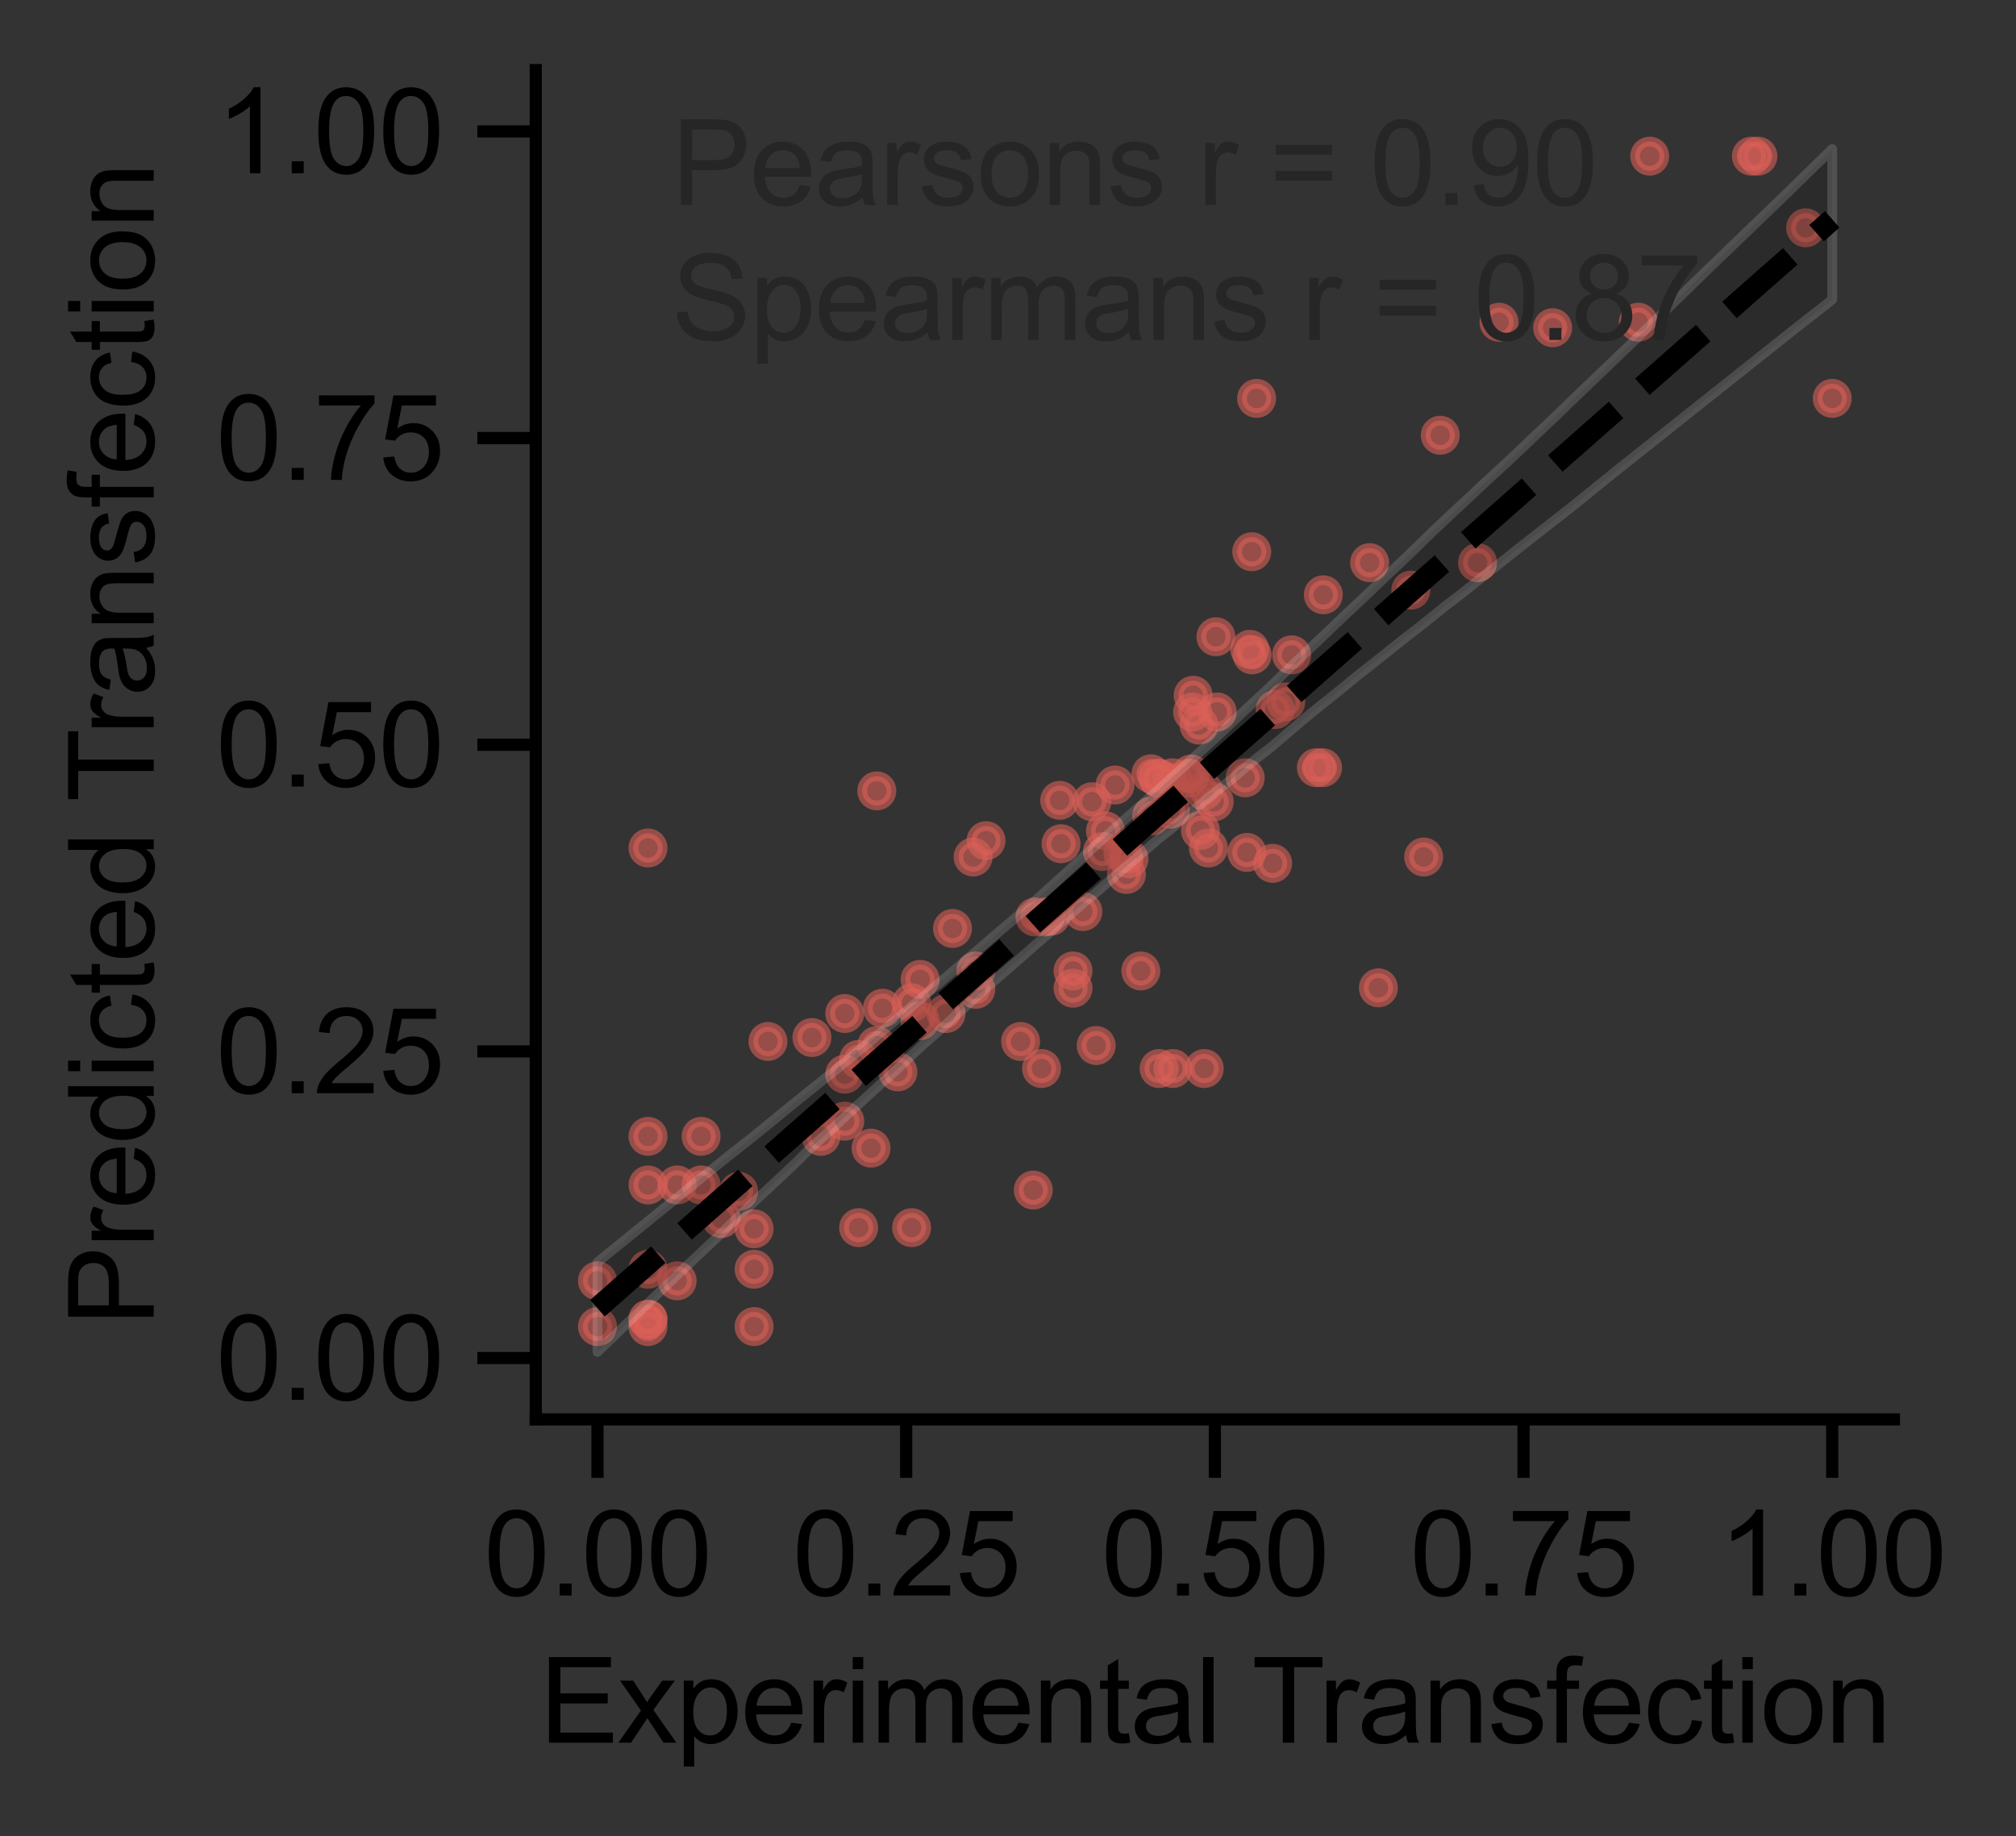 <?xml version="1.0" encoding="utf-8" standalone="no"?>
<!DOCTYPE svg PUBLIC "-//W3C//DTD SVG 1.1//EN"
  "http://www.w3.org/Graphics/SVG/1.1/DTD/svg11.dtd">
<svg xmlns:xlink="http://www.w3.org/1999/xlink" width="207.063pt" height="188.595pt" viewBox="0 0 207.063 188.595" xmlns="http://www.w3.org/2000/svg" version="1.1">
 <rect x="0" y="0" width="207.063" height="188.595" fill="#333333" stroke="none"/>
 <defs>
  <style type="text/css">*{stroke-linejoin: round; stroke-linecap: butt}</style>
 </defs>
 <g id="figure_1">
  <g id="patch_1">
   <path d="M 0 188.595 
L 207.063 188.595 
L 207.063 0 
L 0 0 
L 0 188.595 
z
" style="fill: none"/>
  </g>
  <g id="axes_1">
   <g id="patch_2">
    <path d="M 55.028 145.8 
L 194.528 145.8 
L 194.528 7.2 
L 55.028 7.2 
L 55.028 145.8 
z
" style="fill: none"/>
   </g>
   <g id="matplotlib.axis_1">
    <g id="xtick_1">
     <g id="line2d_1">
      <defs>
       <path id="m445799f1b2" d="M 0 0 
L 0 6 
" style="stroke: #000000; stroke-width: 1.25"/>
      </defs>
      <g>
       <use xlink:href="#m445799f1b2" x="61.368" y="145.8" style="stroke: #000000; stroke-width: 1.25"/>
      </g>
     </g>
     <g id="text_1">
      <!-- 0.00 -->
      <g transform="translate(49.692 163.889) scale(0.12 -0.12)">
       <defs>
        <path id="ArialMT-30" d="M 266 2259 
Q 266 3072 433 3567 
Q 600 4063 929 4331 
Q 1259 4600 1759 4600 
Q 2128 4600 2406 4451 
Q 2684 4303 2865 4023 
Q 3047 3744 3150 3342 
Q 3253 2941 3253 2259 
Q 3253 1453 3087 958 
Q 2922 463 2592 192 
Q 2263 -78 1759 -78 
Q 1097 -78 719 397 
Q 266 969 266 2259 
z
M 844 2259 
Q 844 1131 1108 757 
Q 1372 384 1759 384 
Q 2147 384 2411 759 
Q 2675 1134 2675 2259 
Q 2675 3391 2411 3762 
Q 2147 4134 1753 4134 
Q 1366 4134 1134 3806 
Q 844 3388 844 2259 
z
" transform="scale(0.016)"/>
        <path id="ArialMT-2e" d="M 581 0 
L 581 641 
L 1222 641 
L 1222 0 
L 581 0 
z
" transform="scale(0.016)"/>
       </defs>
       <use xlink:href="#ArialMT-30"/>
       <use xlink:href="#ArialMT-2e" x="55.615"/>
       <use xlink:href="#ArialMT-30" x="83.398"/>
       <use xlink:href="#ArialMT-30" x="139.014"/>
      </g>
     </g>
    </g>
    <g id="xtick_2">
     <g id="line2d_2">
      <g>
       <use xlink:href="#m445799f1b2" x="93.073" y="145.8" style="stroke: #000000; stroke-width: 1.25"/>
      </g>
     </g>
     <g id="text_2">
      <!-- 0.25 -->
      <g transform="translate(81.396 163.889) scale(0.12 -0.12)">
       <defs>
        <path id="ArialMT-32" d="M 3222 541 
L 3222 0 
L 194 0 
Q 188 203 259 391 
Q 375 700 629 1000 
Q 884 1300 1366 1694 
Q 2113 2306 2375 2664 
Q 2638 3022 2638 3341 
Q 2638 3675 2398 3904 
Q 2159 4134 1775 4134 
Q 1369 4134 1125 3890 
Q 881 3647 878 3216 
L 300 3275 
Q 359 3922 746 4261 
Q 1134 4600 1788 4600 
Q 2447 4600 2831 4234 
Q 3216 3869 3216 3328 
Q 3216 3053 3103 2787 
Q 2991 2522 2730 2228 
Q 2469 1934 1863 1422 
Q 1356 997 1212 845 
Q 1069 694 975 541 
L 3222 541 
z
" transform="scale(0.016)"/>
        <path id="ArialMT-35" d="M 266 1200 
L 856 1250 
Q 922 819 1161 601 
Q 1400 384 1738 384 
Q 2144 384 2425 690 
Q 2706 997 2706 1503 
Q 2706 1984 2436 2262 
Q 2166 2541 1728 2541 
Q 1456 2541 1237 2417 
Q 1019 2294 894 2097 
L 366 2166 
L 809 4519 
L 3088 4519 
L 3088 3981 
L 1259 3981 
L 1013 2750 
Q 1425 3038 1878 3038 
Q 2478 3038 2890 2622 
Q 3303 2206 3303 1553 
Q 3303 931 2941 478 
Q 2500 -78 1738 -78 
Q 1113 -78 717 272 
Q 322 622 266 1200 
z
" transform="scale(0.016)"/>
       </defs>
       <use xlink:href="#ArialMT-30"/>
       <use xlink:href="#ArialMT-2e" x="55.615"/>
       <use xlink:href="#ArialMT-32" x="83.398"/>
       <use xlink:href="#ArialMT-35" x="139.014"/>
      </g>
     </g>
    </g>
    <g id="xtick_3">
     <g id="line2d_3">
      <g>
       <use xlink:href="#m445799f1b2" x="124.778" y="145.8" style="stroke: #000000; stroke-width: 1.25"/>
      </g>
     </g>
     <g id="text_3">
      <!-- 0.50 -->
      <g transform="translate(113.101 163.889) scale(0.12 -0.12)">
       <use xlink:href="#ArialMT-30"/>
       <use xlink:href="#ArialMT-2e" x="55.615"/>
       <use xlink:href="#ArialMT-35" x="83.398"/>
       <use xlink:href="#ArialMT-30" x="139.014"/>
      </g>
     </g>
    </g>
    <g id="xtick_4">
     <g id="line2d_4">
      <g>
       <use xlink:href="#m445799f1b2" x="156.482" y="145.8" style="stroke: #000000; stroke-width: 1.25"/>
      </g>
     </g>
     <g id="text_4">
      <!-- 0.75 -->
      <g transform="translate(144.805 163.889) scale(0.12 -0.12)">
       <defs>
        <path id="ArialMT-37" d="M 303 3981 
L 303 4522 
L 3269 4522 
L 3269 4084 
Q 2831 3619 2401 2847 
Q 1972 2075 1738 1259 
Q 1569 684 1522 0 
L 944 0 
Q 953 541 1156 1306 
Q 1359 2072 1739 2783 
Q 2119 3494 2547 3981 
L 303 3981 
z
" transform="scale(0.016)"/>
       </defs>
       <use xlink:href="#ArialMT-30"/>
       <use xlink:href="#ArialMT-2e" x="55.615"/>
       <use xlink:href="#ArialMT-37" x="83.398"/>
       <use xlink:href="#ArialMT-35" x="139.014"/>
      </g>
     </g>
    </g>
    <g id="xtick_5">
     <g id="line2d_5">
      <g>
       <use xlink:href="#m445799f1b2" x="188.187" y="145.8" style="stroke: #000000; stroke-width: 1.25"/>
      </g>
     </g>
     <g id="text_5">
      <!-- 1.00 -->
      <g transform="translate(176.51 163.889) scale(0.12 -0.12)">
       <defs>
        <path id="ArialMT-31" d="M 2384 0 
L 1822 0 
L 1822 3584 
Q 1619 3391 1289 3197 
Q 959 3003 697 2906 
L 697 3450 
Q 1169 3672 1522 3987 
Q 1875 4303 2022 4600 
L 2384 4600 
L 2384 0 
z
" transform="scale(0.016)"/>
       </defs>
       <use xlink:href="#ArialMT-31"/>
       <use xlink:href="#ArialMT-2e" x="55.615"/>
       <use xlink:href="#ArialMT-30" x="83.398"/>
       <use xlink:href="#ArialMT-30" x="139.014"/>
      </g>
     </g>
    </g>
    <g id="text_6">
     <!-- Experimental Transfection -->
     <g transform="translate(55.415 179.01) scale(0.12 -0.12)">
      <defs>
       <path id="ArialMT-45" d="M 506 0 
L 506 4581 
L 3819 4581 
L 3819 4041 
L 1113 4041 
L 1113 2638 
L 3647 2638 
L 3647 2100 
L 1113 2100 
L 1113 541 
L 3925 541 
L 3925 0 
L 506 0 
z
" transform="scale(0.016)"/>
       <path id="ArialMT-78" d="M 47 0 
L 1259 1725 
L 138 3319 
L 841 3319 
L 1350 2541 
Q 1494 2319 1581 2169 
Q 1719 2375 1834 2534 
L 2394 3319 
L 3066 3319 
L 1919 1756 
L 3153 0 
L 2463 0 
L 1781 1031 
L 1600 1309 
L 728 0 
L 47 0 
z
" transform="scale(0.016)"/>
       <path id="ArialMT-70" d="M 422 -1272 
L 422 3319 
L 934 3319 
L 934 2888 
Q 1116 3141 1344 3267 
Q 1572 3394 1897 3394 
Q 2322 3394 2647 3175 
Q 2972 2956 3137 2557 
Q 3303 2159 3303 1684 
Q 3303 1175 3120 767 
Q 2938 359 2589 142 
Q 2241 -75 1856 -75 
Q 1575 -75 1351 44 
Q 1128 163 984 344 
L 984 -1272 
L 422 -1272 
z
M 931 1641 
Q 931 1000 1190 694 
Q 1450 388 1819 388 
Q 2194 388 2461 705 
Q 2728 1022 2728 1688 
Q 2728 2322 2467 2637 
Q 2206 2953 1844 2953 
Q 1484 2953 1207 2617 
Q 931 2281 931 1641 
z
" transform="scale(0.016)"/>
       <path id="ArialMT-65" d="M 2694 1069 
L 3275 997 
Q 3138 488 2766 206 
Q 2394 -75 1816 -75 
Q 1088 -75 661 373 
Q 234 822 234 1631 
Q 234 2469 665 2931 
Q 1097 3394 1784 3394 
Q 2450 3394 2872 2941 
Q 3294 2488 3294 1666 
Q 3294 1616 3291 1516 
L 816 1516 
Q 847 969 1125 678 
Q 1403 388 1819 388 
Q 2128 388 2347 550 
Q 2566 713 2694 1069 
z
M 847 1978 
L 2700 1978 
Q 2663 2397 2488 2606 
Q 2219 2931 1791 2931 
Q 1403 2931 1139 2672 
Q 875 2413 847 1978 
z
" transform="scale(0.016)"/>
       <path id="ArialMT-72" d="M 416 0 
L 416 3319 
L 922 3319 
L 922 2816 
Q 1116 3169 1280 3281 
Q 1444 3394 1641 3394 
Q 1925 3394 2219 3213 
L 2025 2691 
Q 1819 2813 1613 2813 
Q 1428 2813 1281 2702 
Q 1134 2591 1072 2394 
Q 978 2094 978 1738 
L 978 0 
L 416 0 
z
" transform="scale(0.016)"/>
       <path id="ArialMT-69" d="M 425 3934 
L 425 4581 
L 988 4581 
L 988 3934 
L 425 3934 
z
M 425 0 
L 425 3319 
L 988 3319 
L 988 0 
L 425 0 
z
" transform="scale(0.016)"/>
       <path id="ArialMT-6d" d="M 422 0 
L 422 3319 
L 925 3319 
L 925 2853 
Q 1081 3097 1340 3245 
Q 1600 3394 1931 3394 
Q 2300 3394 2536 3241 
Q 2772 3088 2869 2813 
Q 3263 3394 3894 3394 
Q 4388 3394 4653 3120 
Q 4919 2847 4919 2278 
L 4919 0 
L 4359 0 
L 4359 2091 
Q 4359 2428 4304 2576 
Q 4250 2725 4106 2815 
Q 3963 2906 3769 2906 
Q 3419 2906 3187 2673 
Q 2956 2441 2956 1928 
L 2956 0 
L 2394 0 
L 2394 2156 
Q 2394 2531 2256 2718 
Q 2119 2906 1806 2906 
Q 1569 2906 1367 2781 
Q 1166 2656 1075 2415 
Q 984 2175 984 1722 
L 984 0 
L 422 0 
z
" transform="scale(0.016)"/>
       <path id="ArialMT-6e" d="M 422 0 
L 422 3319 
L 928 3319 
L 928 2847 
Q 1294 3394 1984 3394 
Q 2284 3394 2536 3286 
Q 2788 3178 2913 3003 
Q 3038 2828 3088 2588 
Q 3119 2431 3119 2041 
L 3119 0 
L 2556 0 
L 2556 2019 
Q 2556 2363 2490 2533 
Q 2425 2703 2258 2804 
Q 2091 2906 1866 2906 
Q 1506 2906 1245 2678 
Q 984 2450 984 1813 
L 984 0 
L 422 0 
z
" transform="scale(0.016)"/>
       <path id="ArialMT-74" d="M 1650 503 
L 1731 6 
Q 1494 -44 1306 -44 
Q 1000 -44 831 53 
Q 663 150 594 308 
Q 525 466 525 972 
L 525 2881 
L 113 2881 
L 113 3319 
L 525 3319 
L 525 4141 
L 1084 4478 
L 1084 3319 
L 1650 3319 
L 1650 2881 
L 1084 2881 
L 1084 941 
Q 1084 700 1114 631 
Q 1144 563 1211 522 
Q 1278 481 1403 481 
Q 1497 481 1650 503 
z
" transform="scale(0.016)"/>
       <path id="ArialMT-61" d="M 2588 409 
Q 2275 144 1986 34 
Q 1697 -75 1366 -75 
Q 819 -75 525 192 
Q 231 459 231 875 
Q 231 1119 342 1320 
Q 453 1522 633 1644 
Q 813 1766 1038 1828 
Q 1203 1872 1538 1913 
Q 2219 1994 2541 2106 
Q 2544 2222 2544 2253 
Q 2544 2597 2384 2738 
Q 2169 2928 1744 2928 
Q 1347 2928 1158 2789 
Q 969 2650 878 2297 
L 328 2372 
Q 403 2725 575 2942 
Q 747 3159 1072 3276 
Q 1397 3394 1825 3394 
Q 2250 3394 2515 3294 
Q 2781 3194 2906 3042 
Q 3031 2891 3081 2659 
Q 3109 2516 3109 2141 
L 3109 1391 
Q 3109 606 3145 398 
Q 3181 191 3288 0 
L 2700 0 
Q 2613 175 2588 409 
z
M 2541 1666 
Q 2234 1541 1622 1453 
Q 1275 1403 1131 1340 
Q 988 1278 909 1158 
Q 831 1038 831 891 
Q 831 666 1001 516 
Q 1172 366 1500 366 
Q 1825 366 2078 508 
Q 2331 650 2450 897 
Q 2541 1088 2541 1459 
L 2541 1666 
z
" transform="scale(0.016)"/>
       <path id="ArialMT-6c" d="M 409 0 
L 409 4581 
L 972 4581 
L 972 0 
L 409 0 
z
" transform="scale(0.016)"/>
       <path id="ArialMT-20" transform="scale(0.016)"/>
       <path id="ArialMT-54" d="M 1659 0 
L 1659 4041 
L 150 4041 
L 150 4581 
L 3781 4581 
L 3781 4041 
L 2266 4041 
L 2266 0 
L 1659 0 
z
" transform="scale(0.016)"/>
       <path id="ArialMT-73" d="M 197 991 
L 753 1078 
Q 800 744 1014 566 
Q 1228 388 1613 388 
Q 2000 388 2187 545 
Q 2375 703 2375 916 
Q 2375 1106 2209 1216 
Q 2094 1291 1634 1406 
Q 1016 1563 777 1677 
Q 538 1791 414 1992 
Q 291 2194 291 2438 
Q 291 2659 392 2848 
Q 494 3038 669 3163 
Q 800 3259 1026 3326 
Q 1253 3394 1513 3394 
Q 1903 3394 2198 3281 
Q 2494 3169 2634 2976 
Q 2775 2784 2828 2463 
L 2278 2388 
Q 2241 2644 2061 2787 
Q 1881 2931 1553 2931 
Q 1166 2931 1000 2803 
Q 834 2675 834 2503 
Q 834 2394 903 2306 
Q 972 2216 1119 2156 
Q 1203 2125 1616 2013 
Q 2213 1853 2448 1751 
Q 2684 1650 2818 1456 
Q 2953 1263 2953 975 
Q 2953 694 2789 445 
Q 2625 197 2315 61 
Q 2006 -75 1616 -75 
Q 969 -75 630 194 
Q 291 463 197 991 
z
" transform="scale(0.016)"/>
       <path id="ArialMT-66" d="M 556 0 
L 556 2881 
L 59 2881 
L 59 3319 
L 556 3319 
L 556 3672 
Q 556 4006 616 4169 
Q 697 4388 901 4523 
Q 1106 4659 1475 4659 
Q 1713 4659 2000 4603 
L 1916 4113 
Q 1741 4144 1584 4144 
Q 1328 4144 1222 4034 
Q 1116 3925 1116 3625 
L 1116 3319 
L 1763 3319 
L 1763 2881 
L 1116 2881 
L 1116 0 
L 556 0 
z
" transform="scale(0.016)"/>
       <path id="ArialMT-63" d="M 2588 1216 
L 3141 1144 
Q 3050 572 2676 248 
Q 2303 -75 1759 -75 
Q 1078 -75 664 370 
Q 250 816 250 1647 
Q 250 2184 428 2587 
Q 606 2991 970 3192 
Q 1334 3394 1763 3394 
Q 2303 3394 2647 3120 
Q 2991 2847 3088 2344 
L 2541 2259 
Q 2463 2594 2264 2762 
Q 2066 2931 1784 2931 
Q 1359 2931 1093 2626 
Q 828 2322 828 1663 
Q 828 994 1084 691 
Q 1341 388 1753 388 
Q 2084 388 2306 591 
Q 2528 794 2588 1216 
z
" transform="scale(0.016)"/>
       <path id="ArialMT-6f" d="M 213 1659 
Q 213 2581 725 3025 
Q 1153 3394 1769 3394 
Q 2453 3394 2887 2945 
Q 3322 2497 3322 1706 
Q 3322 1066 3130 698 
Q 2938 331 2570 128 
Q 2203 -75 1769 -75 
Q 1072 -75 642 372 
Q 213 819 213 1659 
z
M 791 1659 
Q 791 1022 1069 705 
Q 1347 388 1769 388 
Q 2188 388 2466 706 
Q 2744 1025 2744 1678 
Q 2744 2294 2464 2611 
Q 2184 2928 1769 2928 
Q 1347 2928 1069 2612 
Q 791 2297 791 1659 
z
" transform="scale(0.016)"/>
      </defs>
      <use xlink:href="#ArialMT-45"/>
      <use xlink:href="#ArialMT-78" x="66.699"/>
      <use xlink:href="#ArialMT-70" x="116.699"/>
      <use xlink:href="#ArialMT-65" x="172.314"/>
      <use xlink:href="#ArialMT-72" x="227.93"/>
      <use xlink:href="#ArialMT-69" x="261.23"/>
      <use xlink:href="#ArialMT-6d" x="283.447"/>
      <use xlink:href="#ArialMT-65" x="366.748"/>
      <use xlink:href="#ArialMT-6e" x="422.363"/>
      <use xlink:href="#ArialMT-74" x="477.979"/>
      <use xlink:href="#ArialMT-61" x="505.762"/>
      <use xlink:href="#ArialMT-6c" x="561.377"/>
      <use xlink:href="#ArialMT-20" x="583.594"/>
      <use xlink:href="#ArialMT-54" x="609.627"/>
      <use xlink:href="#ArialMT-72" x="666.961"/>
      <use xlink:href="#ArialMT-61" x="700.262"/>
      <use xlink:href="#ArialMT-6e" x="755.877"/>
      <use xlink:href="#ArialMT-73" x="811.492"/>
      <use xlink:href="#ArialMT-66" x="861.492"/>
      <use xlink:href="#ArialMT-65" x="889.275"/>
      <use xlink:href="#ArialMT-63" x="944.891"/>
      <use xlink:href="#ArialMT-74" x="994.891"/>
      <use xlink:href="#ArialMT-69" x="1022.674"/>
      <use xlink:href="#ArialMT-6f" x="1044.891"/>
      <use xlink:href="#ArialMT-6e" x="1100.506"/>
     </g>
    </g>
   </g>
   <g id="matplotlib.axis_2">
    <g id="ytick_1">
     <g id="line2d_6">
      <defs>
       <path id="m6c97e831ec" d="M 0 0 
L -6 0 
" style="stroke: #000000; stroke-width: 1.25"/>
      </defs>
      <g>
       <use xlink:href="#m6c97e831ec" x="55.028" y="139.5" style="stroke: #000000; stroke-width: 1.25"/>
      </g>
     </g>
     <g id="text_7">
      <!-- 0.00 -->
      <g transform="translate(22.174 143.795) scale(0.12 -0.12)">
       <use xlink:href="#ArialMT-30"/>
       <use xlink:href="#ArialMT-2e" x="55.615"/>
       <use xlink:href="#ArialMT-30" x="83.398"/>
       <use xlink:href="#ArialMT-30" x="139.014"/>
      </g>
     </g>
    </g>
    <g id="ytick_2">
     <g id="line2d_7">
      <g>
       <use xlink:href="#m6c97e831ec" x="55.028" y="108" style="stroke: #000000; stroke-width: 1.25"/>
      </g>
     </g>
     <g id="text_8">
      <!-- 0.25 -->
      <g transform="translate(22.174 112.295) scale(0.12 -0.12)">
       <use xlink:href="#ArialMT-30"/>
       <use xlink:href="#ArialMT-2e" x="55.615"/>
       <use xlink:href="#ArialMT-32" x="83.398"/>
       <use xlink:href="#ArialMT-35" x="139.014"/>
      </g>
     </g>
    </g>
    <g id="ytick_3">
     <g id="line2d_8">
      <g>
       <use xlink:href="#m6c97e831ec" x="55.028" y="76.5" style="stroke: #000000; stroke-width: 1.25"/>
      </g>
     </g>
     <g id="text_9">
      <!-- 0.50 -->
      <g transform="translate(22.174 80.795) scale(0.12 -0.12)">
       <use xlink:href="#ArialMT-30"/>
       <use xlink:href="#ArialMT-2e" x="55.615"/>
       <use xlink:href="#ArialMT-35" x="83.398"/>
       <use xlink:href="#ArialMT-30" x="139.014"/>
      </g>
     </g>
    </g>
    <g id="ytick_4">
     <g id="line2d_9">
      <g>
       <use xlink:href="#m6c97e831ec" x="55.028" y="45" style="stroke: #000000; stroke-width: 1.25"/>
      </g>
     </g>
     <g id="text_10">
      <!-- 0.75 -->
      <g transform="translate(22.174 49.295) scale(0.12 -0.12)">
       <use xlink:href="#ArialMT-30"/>
       <use xlink:href="#ArialMT-2e" x="55.615"/>
       <use xlink:href="#ArialMT-37" x="83.398"/>
       <use xlink:href="#ArialMT-35" x="139.014"/>
      </g>
     </g>
    </g>
    <g id="ytick_5">
     <g id="line2d_10">
      <g>
       <use xlink:href="#m6c97e831ec" x="55.028" y="13.5" style="stroke: #000000; stroke-width: 1.25"/>
      </g>
     </g>
     <g id="text_11">
      <!-- 1.00 -->
      <g transform="translate(22.174 17.795) scale(0.12 -0.12)">
       <use xlink:href="#ArialMT-31"/>
       <use xlink:href="#ArialMT-2e" x="55.615"/>
       <use xlink:href="#ArialMT-30" x="83.398"/>
       <use xlink:href="#ArialMT-30" x="139.014"/>
      </g>
     </g>
    </g>
    <g id="text_12">
     <!-- Predicted Transfection -->
     <g transform="translate(15.789 136.195) rotate(-90) scale(0.12 -0.12)">
      <defs>
       <path id="ArialMT-50" d="M 494 0 
L 494 4581 
L 2222 4581 
Q 2678 4581 2919 4538 
Q 3256 4481 3484 4323 
Q 3713 4166 3852 3881 
Q 3991 3597 3991 3256 
Q 3991 2672 3619 2267 
Q 3247 1863 2275 1863 
L 1100 1863 
L 1100 0 
L 494 0 
z
M 1100 2403 
L 2284 2403 
Q 2872 2403 3119 2622 
Q 3366 2841 3366 3238 
Q 3366 3525 3220 3729 
Q 3075 3934 2838 4000 
Q 2684 4041 2272 4041 
L 1100 4041 
L 1100 2403 
z
" transform="scale(0.016)"/>
       <path id="ArialMT-64" d="M 2575 0 
L 2575 419 
Q 2259 -75 1647 -75 
Q 1250 -75 917 144 
Q 584 363 401 755 
Q 219 1147 219 1656 
Q 219 2153 384 2558 
Q 550 2963 881 3178 
Q 1213 3394 1622 3394 
Q 1922 3394 2156 3267 
Q 2391 3141 2538 2938 
L 2538 4581 
L 3097 4581 
L 3097 0 
L 2575 0 
z
M 797 1656 
Q 797 1019 1065 703 
Q 1334 388 1700 388 
Q 2069 388 2326 689 
Q 2584 991 2584 1609 
Q 2584 2291 2321 2609 
Q 2059 2928 1675 2928 
Q 1300 2928 1048 2622 
Q 797 2316 797 1656 
z
" transform="scale(0.016)"/>
      </defs>
      <use xlink:href="#ArialMT-50"/>
      <use xlink:href="#ArialMT-72" x="66.699"/>
      <use xlink:href="#ArialMT-65" x="100"/>
      <use xlink:href="#ArialMT-64" x="155.615"/>
      <use xlink:href="#ArialMT-69" x="211.23"/>
      <use xlink:href="#ArialMT-63" x="233.447"/>
      <use xlink:href="#ArialMT-74" x="283.447"/>
      <use xlink:href="#ArialMT-65" x="311.23"/>
      <use xlink:href="#ArialMT-64" x="366.846"/>
      <use xlink:href="#ArialMT-20" x="422.461"/>
      <use xlink:href="#ArialMT-54" x="448.494"/>
      <use xlink:href="#ArialMT-72" x="505.828"/>
      <use xlink:href="#ArialMT-61" x="539.129"/>
      <use xlink:href="#ArialMT-6e" x="594.744"/>
      <use xlink:href="#ArialMT-73" x="650.359"/>
      <use xlink:href="#ArialMT-66" x="700.359"/>
      <use xlink:href="#ArialMT-65" x="728.143"/>
      <use xlink:href="#ArialMT-63" x="783.758"/>
      <use xlink:href="#ArialMT-74" x="833.758"/>
      <use xlink:href="#ArialMT-69" x="861.541"/>
      <use xlink:href="#ArialMT-6f" x="883.758"/>
      <use xlink:href="#ArialMT-6e" x="939.373"/>
     </g>
    </g>
   </g>
   <g id="PathCollection_1">
    <defs>
     <path id="m1eb60a0c6a" d="M 0 1.5 
C 0.398 1.5 0.779 1.342 1.061 1.061 
C 1.342 0.779 1.5 0.398 1.5 0 
C 1.5 -0.398 1.342 -0.779 1.061 -1.061 
C 0.779 -1.342 0.398 -1.5 0 -1.5 
C -0.398 -1.5 -0.779 -1.342 -1.061 -1.061 
C -1.342 -0.779 -1.5 -0.398 -1.5 0 
C -1.5 0.398 -1.342 0.779 -1.061 1.061 
C -0.779 1.342 -0.398 1.5 0 1.5 
z
" style="stroke: #db5f57; stroke-opacity: 0.6"/>
    </defs>
    <g clip-path="url(#pd44550570e)">
     <use xlink:href="#m1eb60a0c6a" x="111.22" y="93.634" style="fill: #db5f57; fill-opacity: 0.6; stroke: #db5f57; stroke-opacity: 0.6"/>
     <use xlink:href="#m1eb60a0c6a" x="89.465" y="117.936" style="fill: #db5f57; fill-opacity: 0.6; stroke: #db5f57; stroke-opacity: 0.6"/>
     <use xlink:href="#m1eb60a0c6a" x="146.223" y="88.032" style="fill: #db5f57; fill-opacity: 0.6; stroke: #db5f57; stroke-opacity: 0.6"/>
     <use xlink:href="#m1eb60a0c6a" x="153.963" y="33.098" style="fill: #db5f57; fill-opacity: 0.6; stroke: #db5f57; stroke-opacity: 0.6"/>
     <use xlink:href="#m1eb60a0c6a" x="118.22" y="79.482" style="fill: #db5f57; fill-opacity: 0.6; stroke: #db5f57; stroke-opacity: 0.6"/>
     <use xlink:href="#m1eb60a0c6a" x="77.452" y="130.378" style="fill: #db5f57; fill-opacity: 0.6; stroke: #db5f57; stroke-opacity: 0.6"/>
     <use xlink:href="#m1eb60a0c6a" x="72.01" y="116.724" style="fill: #db5f57; fill-opacity: 0.6; stroke: #db5f57; stroke-opacity: 0.6"/>
     <use xlink:href="#m1eb60a0c6a" x="86.764" y="115.167" style="fill: #db5f57; fill-opacity: 0.6; stroke: #db5f57; stroke-opacity: 0.6"/>
     <use xlink:href="#m1eb60a0c6a" x="115.694" y="89.824" style="fill: #db5f57; fill-opacity: 0.6; stroke: #db5f57; stroke-opacity: 0.6"/>
     <use xlink:href="#m1eb60a0c6a" x="180.554" y="16.04" style="fill: #db5f57; fill-opacity: 0.6; stroke: #db5f57; stroke-opacity: 0.6"/>
     <use xlink:href="#m1eb60a0c6a" x="132.665" y="67.266" style="fill: #db5f57; fill-opacity: 0.6; stroke: #db5f57; stroke-opacity: 0.6"/>
     <use xlink:href="#m1eb60a0c6a" x="135.836" y="78.856" style="fill: #db5f57; fill-opacity: 0.6; stroke: #db5f57; stroke-opacity: 0.6"/>
     <use xlink:href="#m1eb60a0c6a" x="124.119" y="87.105" style="fill: #db5f57; fill-opacity: 0.6; stroke: #db5f57; stroke-opacity: 0.6"/>
     <use xlink:href="#m1eb60a0c6a" x="99.946" y="88.032" style="fill: #db5f57; fill-opacity: 0.6; stroke: #db5f57; stroke-opacity: 0.6"/>
     <use xlink:href="#m1eb60a0c6a" x="66.555" y="87.105" style="fill: #db5f57; fill-opacity: 0.6; stroke: #db5f57; stroke-opacity: 0.6"/>
     <use xlink:href="#m1eb60a0c6a" x="93.631" y="103.008" style="fill: #db5f57; fill-opacity: 0.6; stroke: #db5f57; stroke-opacity: 0.6"/>
     <use xlink:href="#m1eb60a0c6a" x="90.634" y="103.564" style="fill: #db5f57; fill-opacity: 0.6; stroke: #db5f57; stroke-opacity: 0.6"/>
     <use xlink:href="#m1eb60a0c6a" x="66.555" y="135.518" style="fill: #db5f57; fill-opacity: 0.6; stroke: #db5f57; stroke-opacity: 0.6"/>
     <use xlink:href="#m1eb60a0c6a" x="124.71" y="82.354" style="fill: #db5f57; fill-opacity: 0.6; stroke: #db5f57; stroke-opacity: 0.6"/>
     <use xlink:href="#m1eb60a0c6a" x="128.365" y="66.701" style="fill: #db5f57; fill-opacity: 0.6; stroke: #db5f57; stroke-opacity: 0.6"/>
     <use xlink:href="#m1eb60a0c6a" x="168.273" y="33.098" style="fill: #db5f57; fill-opacity: 0.6; stroke: #db5f57; stroke-opacity: 0.6"/>
     <use xlink:href="#m1eb60a0c6a" x="159.472" y="33.663" style="fill: #db5f57; fill-opacity: 0.6; stroke: #db5f57; stroke-opacity: 0.6"/>
     <use xlink:href="#m1eb60a0c6a" x="130.972" y="72.878" style="fill: #db5f57; fill-opacity: 0.6; stroke: #db5f57; stroke-opacity: 0.6"/>
     <use xlink:href="#m1eb60a0c6a" x="115.345" y="87.681" style="fill: #db5f57; fill-opacity: 0.6; stroke: #db5f57; stroke-opacity: 0.6"/>
     <use xlink:href="#m1eb60a0c6a" x="94.504" y="100.602" style="fill: #db5f57; fill-opacity: 0.6; stroke: #db5f57; stroke-opacity: 0.6"/>
     <use xlink:href="#m1eb60a0c6a" x="113.544" y="85.341" style="fill: #db5f57; fill-opacity: 0.6; stroke: #db5f57; stroke-opacity: 0.6"/>
     <use xlink:href="#m1eb60a0c6a" x="66.555" y="136.263" style="fill: #db5f57; fill-opacity: 0.6; stroke: #db5f57; stroke-opacity: 0.6"/>
     <use xlink:href="#m1eb60a0c6a" x="100.228" y="99.736" style="fill: #db5f57; fill-opacity: 0.6; stroke: #db5f57; stroke-opacity: 0.6"/>
     <use xlink:href="#m1eb60a0c6a" x="118.919" y="79.924" style="fill: #db5f57; fill-opacity: 0.6; stroke: #db5f57; stroke-opacity: 0.6"/>
     <use xlink:href="#m1eb60a0c6a" x="113.235" y="87.464" style="fill: #db5f57; fill-opacity: 0.6; stroke: #db5f57; stroke-opacity: 0.6"/>
     <use xlink:href="#m1eb60a0c6a" x="86.764" y="104.108" style="fill: #db5f57; fill-opacity: 0.6; stroke: #db5f57; stroke-opacity: 0.6"/>
     <use xlink:href="#m1eb60a0c6a" x="127.895" y="79.894" style="fill: #db5f57; fill-opacity: 0.6; stroke: #db5f57; stroke-opacity: 0.6"/>
     <use xlink:href="#m1eb60a0c6a" x="123.689" y="109.759" style="fill: #db5f57; fill-opacity: 0.6; stroke: #db5f57; stroke-opacity: 0.6"/>
     <use xlink:href="#m1eb60a0c6a" x="120.222" y="83.122" style="fill: #db5f57; fill-opacity: 0.6; stroke: #db5f57; stroke-opacity: 0.6"/>
     <use xlink:href="#m1eb60a0c6a" x="128.567" y="56.675" style="fill: #db5f57; fill-opacity: 0.6; stroke: #db5f57; stroke-opacity: 0.6"/>
     <use xlink:href="#m1eb60a0c6a" x="88.189" y="126.103" style="fill: #db5f57; fill-opacity: 0.6; stroke: #db5f57; stroke-opacity: 0.6"/>
     <use xlink:href="#m1eb60a0c6a" x="144.906" y="60.62" style="fill: #db5f57; fill-opacity: 0.6; stroke: #db5f57; stroke-opacity: 0.6"/>
     <use xlink:href="#m1eb60a0c6a" x="75.867" y="122.372" style="fill: #db5f57; fill-opacity: 0.6; stroke: #db5f57; stroke-opacity: 0.6"/>
     <use xlink:href="#m1eb60a0c6a" x="88.189" y="108.821" style="fill: #db5f57; fill-opacity: 0.6; stroke: #db5f57; stroke-opacity: 0.6"/>
     <use xlink:href="#m1eb60a0c6a" x="122.332" y="79.504" style="fill: #db5f57; fill-opacity: 0.6; stroke: #db5f57; stroke-opacity: 0.6"/>
     <use xlink:href="#m1eb60a0c6a" x="120.464" y="109.759" style="fill: #db5f57; fill-opacity: 0.6; stroke: #db5f57; stroke-opacity: 0.6"/>
     <use xlink:href="#m1eb60a0c6a" x="135.205" y="78.856" style="fill: #db5f57; fill-opacity: 0.6; stroke: #db5f57; stroke-opacity: 0.6"/>
     <use xlink:href="#m1eb60a0c6a" x="112.147" y="82.354" style="fill: #db5f57; fill-opacity: 0.6; stroke: #db5f57; stroke-opacity: 0.6"/>
     <use xlink:href="#m1eb60a0c6a" x="107.941" y="94.113" style="fill: #db5f57; fill-opacity: 0.6; stroke: #db5f57; stroke-opacity: 0.6"/>
     <use xlink:href="#m1eb60a0c6a" x="93.631" y="126.103" style="fill: #db5f57; fill-opacity: 0.6; stroke: #db5f57; stroke-opacity: 0.6"/>
     <use xlink:href="#m1eb60a0c6a" x="110.212" y="99.736" style="fill: #db5f57; fill-opacity: 0.6; stroke: #db5f57; stroke-opacity: 0.6"/>
     <use xlink:href="#m1eb60a0c6a" x="97.836" y="95.372" style="fill: #db5f57; fill-opacity: 0.6; stroke: #db5f57; stroke-opacity: 0.6"/>
     <use xlink:href="#m1eb60a0c6a" x="185.459" y="23.401" style="fill: #db5f57; fill-opacity: 0.6; stroke: #db5f57; stroke-opacity: 0.6"/>
     <use xlink:href="#m1eb60a0c6a" x="179.883" y="16.04" style="fill: #db5f57; fill-opacity: 0.6; stroke: #db5f57; stroke-opacity: 0.6"/>
     <use xlink:href="#m1eb60a0c6a" x="104.824" y="106.979" style="fill: #db5f57; fill-opacity: 0.6; stroke: #db5f57; stroke-opacity: 0.6"/>
     <use xlink:href="#m1eb60a0c6a" x="66.555" y="130.378" style="fill: #db5f57; fill-opacity: 0.6; stroke: #db5f57; stroke-opacity: 0.6"/>
     <use xlink:href="#m1eb60a0c6a" x="78.877" y="106.979" style="fill: #db5f57; fill-opacity: 0.6; stroke: #db5f57; stroke-opacity: 0.6"/>
     <use xlink:href="#m1eb60a0c6a" x="125.019" y="73.136" style="fill: #db5f57; fill-opacity: 0.6; stroke: #db5f57; stroke-opacity: 0.6"/>
     <use xlink:href="#m1eb60a0c6a" x="66.555" y="116.724" style="fill: #db5f57; fill-opacity: 0.6; stroke: #db5f57; stroke-opacity: 0.6"/>
     <use xlink:href="#m1eb60a0c6a" x="147.929" y="44.709" style="fill: #db5f57; fill-opacity: 0.6; stroke: #db5f57; stroke-opacity: 0.6"/>
     <use xlink:href="#m1eb60a0c6a" x="94.504" y="104.851" style="fill: #db5f57; fill-opacity: 0.6; stroke: #db5f57; stroke-opacity: 0.6"/>
     <use xlink:href="#m1eb60a0c6a" x="188.187" y="40.921" style="fill: #db5f57; fill-opacity: 0.6; stroke: #db5f57; stroke-opacity: 0.6"/>
     <use xlink:href="#m1eb60a0c6a" x="74.08" y="125.175" style="fill: #db5f57; fill-opacity: 0.6; stroke: #db5f57; stroke-opacity: 0.6"/>
     <use xlink:href="#m1eb60a0c6a" x="83.392" y="106.572" style="fill: #db5f57; fill-opacity: 0.6; stroke: #db5f57; stroke-opacity: 0.6"/>
     <use xlink:href="#m1eb60a0c6a" x="169.442" y="16.04" style="fill: #db5f57; fill-opacity: 0.6; stroke: #db5f57; stroke-opacity: 0.6"/>
     <use xlink:href="#m1eb60a0c6a" x="61.368" y="131.567" style="fill: #db5f57; fill-opacity: 0.6; stroke: #db5f57; stroke-opacity: 0.6"/>
     <use xlink:href="#m1eb60a0c6a" x="112.59" y="107.397" style="fill: #db5f57; fill-opacity: 0.6; stroke: #db5f57; stroke-opacity: 0.6"/>
     <use xlink:href="#m1eb60a0c6a" x="77.452" y="126.223" style="fill: #db5f57; fill-opacity: 0.6; stroke: #db5f57; stroke-opacity: 0.6"/>
     <use xlink:href="#m1eb60a0c6a" x="128.07" y="87.558" style="fill: #db5f57; fill-opacity: 0.6; stroke: #db5f57; stroke-opacity: 0.6"/>
     <use xlink:href="#m1eb60a0c6a" x="72.01" y="121.717" style="fill: #db5f57; fill-opacity: 0.6; stroke: #db5f57; stroke-opacity: 0.6"/>
     <use xlink:href="#m1eb60a0c6a" x="135.917" y="61.097" style="fill: #db5f57; fill-opacity: 0.6; stroke: #db5f57; stroke-opacity: 0.6"/>
     <use xlink:href="#m1eb60a0c6a" x="106.127" y="122.245" style="fill: #db5f57; fill-opacity: 0.6; stroke: #db5f57; stroke-opacity: 0.6"/>
     <use xlink:href="#m1eb60a0c6a" x="122.117" y="79.924" style="fill: #db5f57; fill-opacity: 0.6; stroke: #db5f57; stroke-opacity: 0.6"/>
     <use xlink:href="#m1eb60a0c6a" x="119.053" y="79.963" style="fill: #db5f57; fill-opacity: 0.6; stroke: #db5f57; stroke-opacity: 0.6"/>
     <use xlink:href="#m1eb60a0c6a" x="123.152" y="74.481" style="fill: #db5f57; fill-opacity: 0.6; stroke: #db5f57; stroke-opacity: 0.6"/>
     <use xlink:href="#m1eb60a0c6a" x="107.309" y="94.189" style="fill: #db5f57; fill-opacity: 0.6; stroke: #db5f57; stroke-opacity: 0.6"/>
     <use xlink:href="#m1eb60a0c6a" x="90.056" y="81.239" style="fill: #db5f57; fill-opacity: 0.6; stroke: #db5f57; stroke-opacity: 0.6"/>
     <use xlink:href="#m1eb60a0c6a" x="84.319" y="116.724" style="fill: #db5f57; fill-opacity: 0.6; stroke: #db5f57; stroke-opacity: 0.6"/>
     <use xlink:href="#m1eb60a0c6a" x="108.841" y="82.209" style="fill: #db5f57; fill-opacity: 0.6; stroke: #db5f57; stroke-opacity: 0.6"/>
     <use xlink:href="#m1eb60a0c6a" x="101.276" y="86.353" style="fill: #db5f57; fill-opacity: 0.6; stroke: #db5f57; stroke-opacity: 0.6"/>
     <use xlink:href="#m1eb60a0c6a" x="132.06" y="72.092" style="fill: #db5f57; fill-opacity: 0.6; stroke: #db5f57; stroke-opacity: 0.6"/>
     <use xlink:href="#m1eb60a0c6a" x="151.759" y="57.796" style="fill: #db5f57; fill-opacity: 0.6; stroke: #db5f57; stroke-opacity: 0.6"/>
     <use xlink:href="#m1eb60a0c6a" x="119.053" y="109.759" style="fill: #db5f57; fill-opacity: 0.6; stroke: #db5f57; stroke-opacity: 0.6"/>
     <use xlink:href="#m1eb60a0c6a" x="122.493" y="73.136" style="fill: #db5f57; fill-opacity: 0.6; stroke: #db5f57; stroke-opacity: 0.6"/>
     <use xlink:href="#m1eb60a0c6a" x="86.764" y="110.339" style="fill: #db5f57; fill-opacity: 0.6; stroke: #db5f57; stroke-opacity: 0.6"/>
     <use xlink:href="#m1eb60a0c6a" x="120.41" y="79.894" style="fill: #db5f57; fill-opacity: 0.6; stroke: #db5f57; stroke-opacity: 0.6"/>
     <use xlink:href="#m1eb60a0c6a" x="129.064" y="40.921" style="fill: #db5f57; fill-opacity: 0.6; stroke: #db5f57; stroke-opacity: 0.6"/>
     <use xlink:href="#m1eb60a0c6a" x="66.555" y="135.518" style="fill: #db5f57; fill-opacity: 0.6; stroke: #db5f57; stroke-opacity: 0.6"/>
     <use xlink:href="#m1eb60a0c6a" x="115.963" y="88.218" style="fill: #db5f57; fill-opacity: 0.6; stroke: #db5f57; stroke-opacity: 0.6"/>
     <use xlink:href="#m1eb60a0c6a" x="108.976" y="86.666" style="fill: #db5f57; fill-opacity: 0.6; stroke: #db5f57; stroke-opacity: 0.6"/>
     <use xlink:href="#m1eb60a0c6a" x="123.299" y="85.305" style="fill: #db5f57; fill-opacity: 0.6; stroke: #db5f57; stroke-opacity: 0.6"/>
     <use xlink:href="#m1eb60a0c6a" x="69.552" y="131.567" style="fill: #db5f57; fill-opacity: 0.6; stroke: #db5f57; stroke-opacity: 0.6"/>
     <use xlink:href="#m1eb60a0c6a" x="106.974" y="109.759" style="fill: #db5f57; fill-opacity: 0.6; stroke: #db5f57; stroke-opacity: 0.6"/>
     <use xlink:href="#m1eb60a0c6a" x="123.649" y="81.239" style="fill: #db5f57; fill-opacity: 0.6; stroke: #db5f57; stroke-opacity: 0.6"/>
     <use xlink:href="#m1eb60a0c6a" x="122.547" y="71.416" style="fill: #db5f57; fill-opacity: 0.6; stroke: #db5f57; stroke-opacity: 0.6"/>
     <use xlink:href="#m1eb60a0c6a" x="140.673" y="57.796" style="fill: #db5f57; fill-opacity: 0.6; stroke: #db5f57; stroke-opacity: 0.6"/>
     <use xlink:href="#m1eb60a0c6a" x="114.525" y="80.636" style="fill: #db5f57; fill-opacity: 0.6; stroke: #db5f57; stroke-opacity: 0.6"/>
     <use xlink:href="#m1eb60a0c6a" x="69.552" y="121.717" style="fill: #db5f57; fill-opacity: 0.6; stroke: #db5f57; stroke-opacity: 0.6"/>
     <use xlink:href="#m1eb60a0c6a" x="92.22" y="110.103" style="fill: #db5f57; fill-opacity: 0.6; stroke: #db5f57; stroke-opacity: 0.6"/>
     <use xlink:href="#m1eb60a0c6a" x="77.452" y="136.263" style="fill: #db5f57; fill-opacity: 0.6; stroke: #db5f57; stroke-opacity: 0.6"/>
     <use xlink:href="#m1eb60a0c6a" x="97.165" y="104.108" style="fill: #db5f57; fill-opacity: 0.6; stroke: #db5f57; stroke-opacity: 0.6"/>
     <use xlink:href="#m1eb60a0c6a" x="110.212" y="101.505" style="fill: #db5f57; fill-opacity: 0.6; stroke: #db5f57; stroke-opacity: 0.6"/>
     <use xlink:href="#m1eb60a0c6a" x="130.717" y="88.682" style="fill: #db5f57; fill-opacity: 0.6; stroke: #db5f57; stroke-opacity: 0.6"/>
     <use xlink:href="#m1eb60a0c6a" x="61.368" y="136.263" style="fill: #db5f57; fill-opacity: 0.6; stroke: #db5f57; stroke-opacity: 0.6"/>
     <use xlink:href="#m1eb60a0c6a" x="117.172" y="99.736" style="fill: #db5f57; fill-opacity: 0.6; stroke: #db5f57; stroke-opacity: 0.6"/>
     <use xlink:href="#m1eb60a0c6a" x="106.302" y="94.189" style="fill: #db5f57; fill-opacity: 0.6; stroke: #db5f57; stroke-opacity: 0.6"/>
     <use xlink:href="#m1eb60a0c6a" x="100.228" y="101.621" style="fill: #db5f57; fill-opacity: 0.6; stroke: #db5f57; stroke-opacity: 0.6"/>
     <use xlink:href="#m1eb60a0c6a" x="128.607" y="67.266" style="fill: #db5f57; fill-opacity: 0.6; stroke: #db5f57; stroke-opacity: 0.6"/>
     <use xlink:href="#m1eb60a0c6a" x="141.574" y="101.469" style="fill: #db5f57; fill-opacity: 0.6; stroke: #db5f57; stroke-opacity: 0.6"/>
     <use xlink:href="#m1eb60a0c6a" x="66.555" y="121.717" style="fill: #db5f57; fill-opacity: 0.6; stroke: #db5f57; stroke-opacity: 0.6"/>
     <use xlink:href="#m1eb60a0c6a" x="118.287" y="83.816" style="fill: #db5f57; fill-opacity: 0.6; stroke: #db5f57; stroke-opacity: 0.6"/>
     <use xlink:href="#m1eb60a0c6a" x="124.885" y="65.406" style="fill: #db5f57; fill-opacity: 0.6; stroke: #db5f57; stroke-opacity: 0.6"/>
     <use xlink:href="#m1eb60a0c6a" x="90.056" y="107.397" style="fill: #db5f57; fill-opacity: 0.6; stroke: #db5f57; stroke-opacity: 0.6"/>
    </g>
   </g>
   <g id="PolyCollection_1">
    <defs>
     <path id="m0186656de8" d="M 61.368 -58.939 
L 61.368 -49.73 
L 62.649 -50.965 
L 63.93 -52.202 
L 65.211 -53.437 
L 66.492 -54.673 
L 67.773 -55.91 
L 69.054 -57.144 
L 70.335 -58.38 
L 71.616 -59.576 
L 72.897 -60.79 
L 74.178 -61.99 
L 75.459 -63.26 
L 76.74 -64.465 
L 78.021 -65.683 
L 79.302 -66.868 
L 80.583 -68.068 
L 81.864 -69.281 
L 83.145 -70.564 
L 84.426 -71.714 
L 85.707 -72.873 
L 86.988 -74.074 
L 88.269 -75.242 
L 89.55 -76.423 
L 90.831 -77.583 
L 92.112 -78.735 
L 93.393 -79.969 
L 94.674 -81.16 
L 95.955 -82.285 
L 97.236 -83.442 
L 98.517 -84.627 
L 99.798 -85.755 
L 101.079 -86.932 
L 102.36 -88.053 
L 103.641 -89.166 
L 104.922 -90.276 
L 106.203 -91.414 
L 107.484 -92.515 
L 108.765 -93.651 
L 110.046 -94.744 
L 111.327 -95.894 
L 112.608 -96.935 
L 113.889 -98.065 
L 115.17 -99.151 
L 116.451 -100.251 
L 117.732 -101.337 
L 119.013 -102.445 
L 120.294 -103.452 
L 121.575 -104.546 
L 122.856 -105.606 
L 124.137 -106.68 
L 125.418 -107.701 
L 126.699 -108.715 
L 127.98 -109.813 
L 129.261 -110.854 
L 130.542 -111.846 
L 131.823 -112.928 
L 133.104 -114.036 
L 134.385 -115.105 
L 135.666 -116.15 
L 136.947 -117.168 
L 138.228 -118.213 
L 139.509 -119.262 
L 140.79 -120.263 
L 142.071 -121.284 
L 143.352 -122.306 
L 144.633 -123.319 
L 145.914 -124.298 
L 147.195 -125.328 
L 148.476 -126.367 
L 149.757 -127.333 
L 151.038 -128.34 
L 152.319 -129.387 
L 153.6 -130.376 
L 154.881 -131.394 
L 156.162 -132.414 
L 157.443 -133.418 
L 158.724 -134.418 
L 160.005 -135.418 
L 161.286 -136.419 
L 162.567 -137.453 
L 163.848 -138.488 
L 165.129 -139.524 
L 166.41 -140.555 
L 167.691 -141.573 
L 168.972 -142.592 
L 170.253 -143.61 
L 171.534 -144.628 
L 172.815 -145.647 
L 174.096 -146.667 
L 175.377 -147.683 
L 176.658 -148.701 
L 177.939 -149.719 
L 179.22 -150.737 
L 180.501 -151.755 
L 181.782 -152.773 
L 183.063 -153.791 
L 184.344 -154.809 
L 185.625 -155.813 
L 186.906 -156.809 
L 188.187 -157.823 
L 188.187 -173.286 
L 188.187 -173.286 
L 186.906 -172.036 
L 185.625 -170.785 
L 184.344 -169.534 
L 183.063 -168.286 
L 181.782 -167.054 
L 180.501 -165.821 
L 179.22 -164.588 
L 177.939 -163.355 
L 176.658 -162.125 
L 175.377 -160.89 
L 174.096 -159.641 
L 172.815 -158.386 
L 171.534 -157.148 
L 170.253 -155.932 
L 168.972 -154.679 
L 167.691 -153.44 
L 166.41 -152.211 
L 165.129 -150.983 
L 163.848 -149.755 
L 162.567 -148.527 
L 161.286 -147.298 
L 160.005 -146.051 
L 158.724 -144.831 
L 157.443 -143.626 
L 156.162 -142.405 
L 154.881 -141.194 
L 153.6 -140.021 
L 152.319 -138.838 
L 151.038 -137.623 
L 149.757 -136.444 
L 148.476 -135.246 
L 147.195 -134.035 
L 145.914 -132.793 
L 144.633 -131.55 
L 143.352 -130.331 
L 142.071 -129.127 
L 140.79 -127.901 
L 139.509 -126.686 
L 138.228 -125.49 
L 136.947 -124.255 
L 135.666 -123.039 
L 134.385 -121.824 
L 133.104 -120.609 
L 131.823 -119.394 
L 130.542 -118.124 
L 129.261 -116.94 
L 127.98 -115.748 
L 126.699 -114.546 
L 125.418 -113.327 
L 124.137 -112.146 
L 122.856 -111.01 
L 121.575 -109.832 
L 120.294 -108.677 
L 119.013 -107.49 
L 117.732 -106.363 
L 116.451 -105.24 
L 115.17 -104.093 
L 113.889 -102.967 
L 112.608 -101.82 
L 111.327 -100.645 
L 110.046 -99.444 
L 108.765 -98.284 
L 107.484 -97.123 
L 106.203 -95.972 
L 104.922 -94.851 
L 103.641 -93.758 
L 102.36 -92.668 
L 101.079 -91.57 
L 99.798 -90.467 
L 98.517 -89.369 
L 97.236 -88.285 
L 95.955 -87.173 
L 94.674 -86.093 
L 93.393 -85 
L 92.112 -83.904 
L 90.831 -82.848 
L 89.55 -81.754 
L 88.269 -80.725 
L 86.988 -79.669 
L 85.707 -78.593 
L 84.426 -77.569 
L 83.145 -76.545 
L 81.864 -75.519 
L 80.583 -74.479 
L 79.302 -73.422 
L 78.021 -72.38 
L 76.74 -71.35 
L 75.459 -70.347 
L 74.178 -69.331 
L 72.897 -68.297 
L 71.616 -67.252 
L 70.335 -66.213 
L 69.054 -65.174 
L 67.773 -64.135 
L 66.492 -63.096 
L 65.211 -62.057 
L 63.93 -61.017 
L 62.649 -59.978 
L 61.368 -58.939 
z
" style="stroke: #ffffff; stroke-opacity: 0.15"/>
    </defs>
    <g clip-path="url(#pd44550570e)">
     <use xlink:href="#m0186656de8" x="0" y="188.595" style="fill-opacity: 0.15; stroke: #ffffff; stroke-opacity: 0.15"/>
    </g>
   </g>
   <g id="line2d_11">
    <path d="M 61.368 134.38 
L 62.649 133.25 
L 63.93 132.121 
L 65.211 130.991 
L 66.492 129.861 
L 67.773 128.731 
L 69.054 127.601 
L 70.335 126.472 
L 71.616 125.342 
L 72.897 124.212 
L 74.178 123.082 
L 75.459 121.952 
L 76.74 120.822 
L 78.021 119.693 
L 79.302 118.563 
L 80.583 117.433 
L 81.864 116.303 
L 83.145 115.173 
L 84.426 114.044 
L 85.707 112.914 
L 86.988 111.784 
L 88.269 110.654 
L 89.55 109.524 
L 90.831 108.394 
L 92.112 107.265 
L 93.393 106.135 
L 94.674 105.005 
L 95.955 103.875 
L 97.236 102.745 
L 98.517 101.616 
L 99.798 100.486 
L 101.079 99.356 
L 102.36 98.226 
L 103.641 97.096 
L 104.922 95.966 
L 106.203 94.837 
L 107.484 93.707 
L 108.765 92.577 
L 110.046 91.447 
L 111.327 90.317 
L 112.608 89.188 
L 113.889 88.058 
L 115.17 86.928 
L 116.451 85.798 
L 117.732 84.668 
L 119.013 83.538 
L 120.294 82.409 
L 121.575 81.279 
L 122.856 80.149 
L 124.137 79.019 
L 125.418 77.889 
L 126.699 76.76 
L 127.98 75.63 
L 129.261 74.5 
L 130.542 73.37 
L 131.823 72.24 
L 133.104 71.11 
L 134.385 69.981 
L 135.666 68.851 
L 136.947 67.721 
L 138.228 66.591 
L 139.509 65.461 
L 140.79 64.332 
L 142.071 63.202 
L 143.352 62.072 
L 144.633 60.942 
L 145.914 59.812 
L 147.195 58.682 
L 148.476 57.553 
L 149.757 56.423 
L 151.038 55.293 
L 152.319 54.163 
L 153.6 53.033 
L 154.881 51.904 
L 156.162 50.774 
L 157.443 49.644 
L 158.724 48.514 
L 160.005 47.384 
L 161.286 46.254 
L 162.567 45.125 
L 163.848 43.995 
L 165.129 42.865 
L 166.41 41.735 
L 167.691 40.605 
L 168.972 39.476 
L 170.253 38.346 
L 171.534 37.216 
L 172.815 36.086 
L 174.096 34.956 
L 175.377 33.826 
L 176.658 32.697 
L 177.939 31.567 
L 179.22 30.437 
L 180.501 29.307 
L 181.782 28.177 
L 183.063 27.048 
L 184.344 25.918 
L 185.625 24.788 
L 186.906 23.658 
L 188.187 22.528 
" clip-path="url(#pd44550570e)" style="fill: none; stroke-dasharray: 8.325,3.6; stroke-dashoffset: 0; stroke: #000000; stroke-width: 2.25"/>
   </g>
   <g id="patch_3">
    <path d="M 55.028 145.8 
L 55.028 7.2 
" style="fill: none; stroke: #000000; stroke-width: 1.25; stroke-linejoin: miter; stroke-linecap: square"/>
   </g>
   <g id="patch_4">
    <path d="M 55.028 145.8 
L 194.528 145.8 
" style="fill: none; stroke: #000000; stroke-width: 1.25; stroke-linejoin: miter; stroke-linecap: square"/>
   </g>
   <g id="text_13">
    <!-- Pearsons r = 0.90 -->
    <g style="fill: #262626" transform="translate(68.978 21.06) scale(0.12 -0.12)">
     <defs>
      <path id="ArialMT-3d" d="M 3381 2694 
L 356 2694 
L 356 3219 
L 3381 3219 
L 3381 2694 
z
M 3381 1303 
L 356 1303 
L 356 1828 
L 3381 1828 
L 3381 1303 
z
" transform="scale(0.016)"/>
      <path id="ArialMT-39" d="M 350 1059 
L 891 1109 
Q 959 728 1153 556 
Q 1347 384 1650 384 
Q 1909 384 2104 503 
Q 2300 622 2425 820 
Q 2550 1019 2634 1356 
Q 2719 1694 2719 2044 
Q 2719 2081 2716 2156 
Q 2547 1888 2255 1720 
Q 1963 1553 1622 1553 
Q 1053 1553 659 1965 
Q 266 2378 266 3053 
Q 266 3750 677 4175 
Q 1088 4600 1706 4600 
Q 2153 4600 2523 4359 
Q 2894 4119 3086 3673 
Q 3278 3228 3278 2384 
Q 3278 1506 3087 986 
Q 2897 466 2520 194 
Q 2144 -78 1638 -78 
Q 1100 -78 759 220 
Q 419 519 350 1059 
z
M 2653 3081 
Q 2653 3566 2395 3850 
Q 2138 4134 1775 4134 
Q 1400 4134 1122 3828 
Q 844 3522 844 3034 
Q 844 2597 1108 2323 
Q 1372 2050 1759 2050 
Q 2150 2050 2401 2323 
Q 2653 2597 2653 3081 
z
" transform="scale(0.016)"/>
     </defs>
     <use xlink:href="#ArialMT-50"/>
     <use xlink:href="#ArialMT-65" x="66.699"/>
     <use xlink:href="#ArialMT-61" x="122.314"/>
     <use xlink:href="#ArialMT-72" x="177.93"/>
     <use xlink:href="#ArialMT-73" x="211.23"/>
     <use xlink:href="#ArialMT-6f" x="261.23"/>
     <use xlink:href="#ArialMT-6e" x="316.846"/>
     <use xlink:href="#ArialMT-73" x="372.461"/>
     <use xlink:href="#ArialMT-20" x="422.461"/>
     <use xlink:href="#ArialMT-72" x="450.244"/>
     <use xlink:href="#ArialMT-20" x="483.545"/>
     <use xlink:href="#ArialMT-3d" x="511.328"/>
     <use xlink:href="#ArialMT-20" x="569.727"/>
     <use xlink:href="#ArialMT-30" x="597.51"/>
     <use xlink:href="#ArialMT-2e" x="653.125"/>
     <use xlink:href="#ArialMT-39" x="680.908"/>
     <use xlink:href="#ArialMT-30" x="736.523"/>
    </g>
   </g>
   <g id="text_14">
    <!-- Spearmans r = 0.87 -->
    <g style="fill: #262626" transform="translate(68.978 34.92) scale(0.12 -0.12)">
     <defs>
      <path id="ArialMT-53" d="M 288 1472 
L 859 1522 
Q 900 1178 1048 958 
Q 1197 738 1509 602 
Q 1822 466 2213 466 
Q 2559 466 2825 569 
Q 3091 672 3220 851 
Q 3350 1031 3350 1244 
Q 3350 1459 3225 1620 
Q 3100 1781 2813 1891 
Q 2628 1963 1997 2114 
Q 1366 2266 1113 2400 
Q 784 2572 623 2826 
Q 463 3081 463 3397 
Q 463 3744 659 4045 
Q 856 4347 1234 4503 
Q 1613 4659 2075 4659 
Q 2584 4659 2973 4495 
Q 3363 4331 3572 4012 
Q 3781 3694 3797 3291 
L 3216 3247 
Q 3169 3681 2898 3903 
Q 2628 4125 2100 4125 
Q 1550 4125 1298 3923 
Q 1047 3722 1047 3438 
Q 1047 3191 1225 3031 
Q 1400 2872 2139 2705 
Q 2878 2538 3153 2413 
Q 3553 2228 3743 1945 
Q 3934 1663 3934 1294 
Q 3934 928 3725 604 
Q 3516 281 3123 101 
Q 2731 -78 2241 -78 
Q 1619 -78 1198 103 
Q 778 284 539 648 
Q 300 1013 288 1472 
z
" transform="scale(0.016)"/>
      <path id="ArialMT-38" d="M 1131 2484 
Q 781 2613 612 2850 
Q 444 3088 444 3419 
Q 444 3919 803 4259 
Q 1163 4600 1759 4600 
Q 2359 4600 2725 4251 
Q 3091 3903 3091 3403 
Q 3091 3084 2923 2848 
Q 2756 2613 2416 2484 
Q 2838 2347 3058 2040 
Q 3278 1734 3278 1309 
Q 3278 722 2862 322 
Q 2447 -78 1769 -78 
Q 1091 -78 675 323 
Q 259 725 259 1325 
Q 259 1772 486 2073 
Q 713 2375 1131 2484 
z
M 1019 3438 
Q 1019 3113 1228 2906 
Q 1438 2700 1772 2700 
Q 2097 2700 2305 2904 
Q 2513 3109 2513 3406 
Q 2513 3716 2298 3927 
Q 2084 4138 1766 4138 
Q 1444 4138 1231 3931 
Q 1019 3725 1019 3438 
z
M 838 1322 
Q 838 1081 952 856 
Q 1066 631 1291 507 
Q 1516 384 1775 384 
Q 2178 384 2440 643 
Q 2703 903 2703 1303 
Q 2703 1709 2433 1975 
Q 2163 2241 1756 2241 
Q 1359 2241 1098 1978 
Q 838 1716 838 1322 
z
" transform="scale(0.016)"/>
     </defs>
     <use xlink:href="#ArialMT-53"/>
     <use xlink:href="#ArialMT-70" x="66.699"/>
     <use xlink:href="#ArialMT-65" x="122.314"/>
     <use xlink:href="#ArialMT-61" x="177.93"/>
     <use xlink:href="#ArialMT-72" x="233.545"/>
     <use xlink:href="#ArialMT-6d" x="266.846"/>
     <use xlink:href="#ArialMT-61" x="350.146"/>
     <use xlink:href="#ArialMT-6e" x="405.762"/>
     <use xlink:href="#ArialMT-73" x="461.377"/>
     <use xlink:href="#ArialMT-20" x="511.377"/>
     <use xlink:href="#ArialMT-72" x="539.16"/>
     <use xlink:href="#ArialMT-20" x="572.461"/>
     <use xlink:href="#ArialMT-3d" x="600.244"/>
     <use xlink:href="#ArialMT-20" x="658.643"/>
     <use xlink:href="#ArialMT-30" x="686.426"/>
     <use xlink:href="#ArialMT-2e" x="742.041"/>
     <use xlink:href="#ArialMT-38" x="769.824"/>
     <use xlink:href="#ArialMT-37" x="825.439"/>
    </g>
   </g>
  </g>
 </g>
 <defs>
  <clipPath id="pd44550570e">
   <rect x="55.028" y="7.2" width="139.5" height="138.6"/>
  </clipPath>
 </defs>
</svg>
